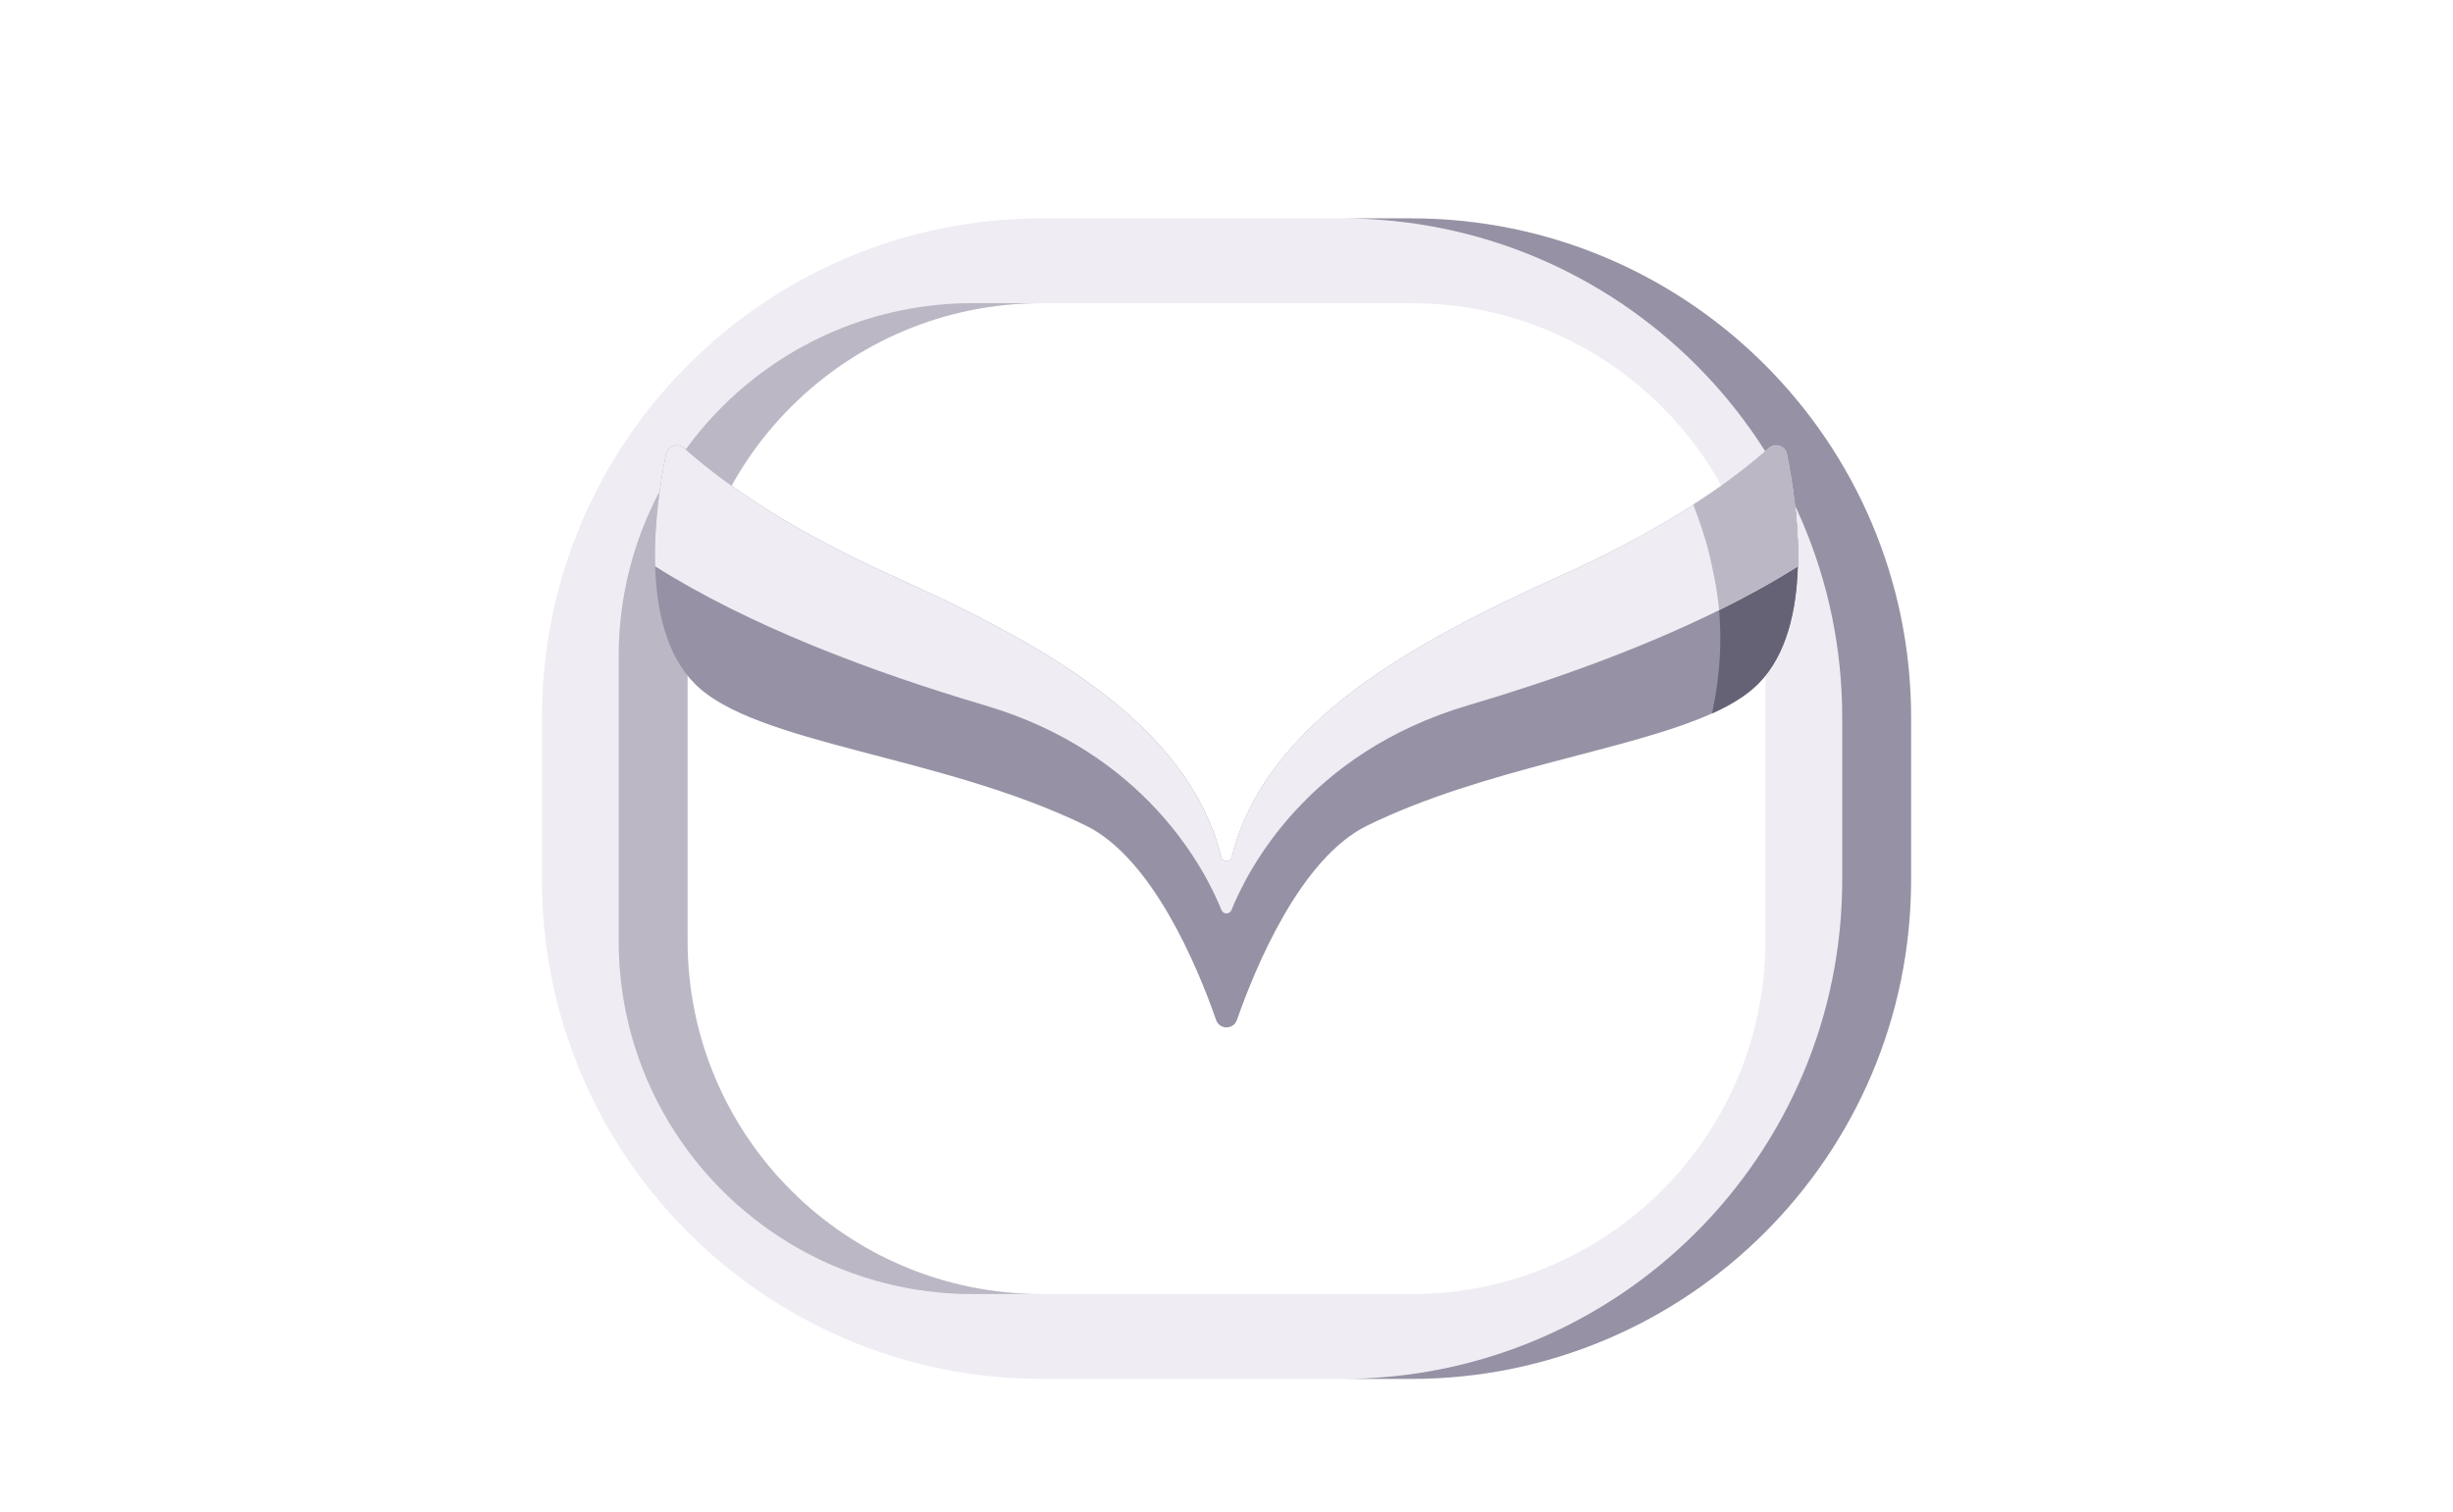 <svg width="86" height="53" viewBox="0 0 86 53" fill="none" xmlns="http://www.w3.org/2000/svg">
<g filter="url(#filter0_d_0_1078)">
<path d="M49.47 3.656H36.53C26.848 3.656 19 11.491 19 21.157V26.843C19 36.509 26.848 44.344 36.53 44.344H49.47C59.152 44.344 67 36.509 67 26.843V21.157C67 11.491 59.152 3.656 49.47 3.656ZM61.894 28.986C61.894 35.825 56.34 41.37 49.488 41.37H36.512C29.66 41.37 24.106 35.825 24.106 28.986V19.014C24.106 12.175 29.66 6.63 36.512 6.63H49.488C56.34 6.63 61.894 12.175 61.894 19.014V28.986Z" fill="#EFECF3"/>
<path d="M36.511 6.629H34.096C27.245 6.629 21.69 12.174 21.69 19.014V28.985C21.69 35.825 27.245 41.37 34.096 41.37H36.511C29.659 41.37 24.105 35.825 24.105 28.985V19.014C24.105 12.174 29.659 6.629 36.511 6.629Z" fill="#BBB7C5"/>
<path d="M49.471 3.656H47.057C56.739 3.656 64.587 11.491 64.587 21.157V26.843C64.587 36.509 56.739 44.344 47.057 44.344H49.471C59.153 44.344 67.001 36.509 67.001 26.843V21.157C67.001 11.491 59.153 3.656 49.471 3.656Z" fill="#9691A4"/>
<path d="M63.031 15.855C62.987 17.382 62.646 18.957 61.651 19.963C61.252 20.367 60.697 20.708 60.024 21.011C57.129 22.317 52.061 22.928 47.93 24.946C45.604 26.09 44.034 29.85 43.365 31.761C43.245 32.106 42.757 32.106 42.636 31.761C41.968 29.85 40.397 26.09 38.072 24.946C32.981 22.459 26.465 22.108 24.35 19.963C23.356 18.957 23.015 17.382 22.97 15.855C22.923 14.287 23.177 12.762 23.352 11.918C23.413 11.625 23.768 11.51 23.99 11.711C24.902 12.537 27.164 14.34 31.242 16.167C36.436 18.508 41.637 21.307 42.819 26.051C42.867 26.241 43.135 26.241 43.182 26.051C44.364 21.307 49.566 18.508 54.759 16.167C56.685 15.304 58.205 14.447 59.37 13.695C60.674 12.855 61.532 12.146 62.013 11.71C62.234 11.509 62.589 11.625 62.649 11.917C62.825 12.761 63.079 14.287 63.031 15.855Z" fill="#9691A4"/>
<path d="M63.031 15.858C62.987 17.385 62.646 18.96 61.651 19.966C61.252 20.37 60.697 20.712 60.024 21.014C60.623 18.205 60.143 16.405 59.931 15.455C59.818 14.952 59.592 14.289 59.37 13.698C60.673 12.858 61.531 12.15 62.012 11.714C62.233 11.513 62.589 11.629 62.649 11.921C62.825 12.765 63.079 14.291 63.031 15.858Z" fill="#666276"/>
<path d="M63.03 15.855C62.171 16.398 61.243 16.91 60.269 17.392C57.52 18.751 54.404 19.863 51.46 20.732C45.837 22.394 43.741 26.501 43.173 27.909C43.11 28.065 42.889 28.065 42.825 27.909C42.258 26.501 40.162 22.394 34.539 20.732C30.551 19.555 26.249 17.932 22.969 15.855C22.921 14.287 23.175 12.762 23.351 11.918C23.412 11.625 23.767 11.51 23.989 11.711C24.901 12.537 27.163 14.34 31.241 16.167C36.434 18.508 41.636 21.307 42.818 26.051C42.865 26.241 43.133 26.241 43.181 26.051C44.363 21.307 49.564 18.508 54.758 16.167C56.684 15.304 58.204 14.447 59.368 13.695C60.672 12.855 61.53 12.146 62.011 11.71C62.232 11.509 62.587 11.625 62.648 11.917C62.823 12.761 63.077 14.287 63.03 15.855Z" fill="#EFECF3"/>
<path d="M63.031 15.858C62.173 16.402 61.245 16.913 60.27 17.395C60.192 16.546 60.032 15.905 59.931 15.455C59.818 14.951 59.592 14.289 59.37 13.698C60.673 12.858 61.531 12.15 62.012 11.714C62.233 11.513 62.589 11.629 62.649 11.921C62.825 12.765 63.079 14.291 63.031 15.858Z" fill="#BBB7C5"/>
</g>
<defs>
<filter id="filter0_d_0_1078" x="-4" y="0" width="94" height="56" filterUnits="userSpaceOnUse" color-interpolation-filters="sRGB">
<feFlood flood-opacity="0" result="BackgroundImageFix"/>
<feColorMatrix in="SourceAlpha" type="matrix" values="0 0 0 0 0 0 0 0 0 0 0 0 0 0 0 0 0 0 127 0" result="hardAlpha"/>
<feOffset dy="4"/>
<feGaussianBlur stdDeviation="2"/>
<feComposite in2="hardAlpha" operator="out"/>
<feColorMatrix type="matrix" values="0 0 0 0 0 0 0 0 0 0 0 0 0 0 0 0 0 0 0.25 0"/>
<feBlend mode="normal" in2="BackgroundImageFix" result="effect1_dropShadow_0_1078"/>
<feBlend mode="normal" in="SourceGraphic" in2="effect1_dropShadow_0_1078" result="shape"/>
</filter>
</defs>
</svg>
